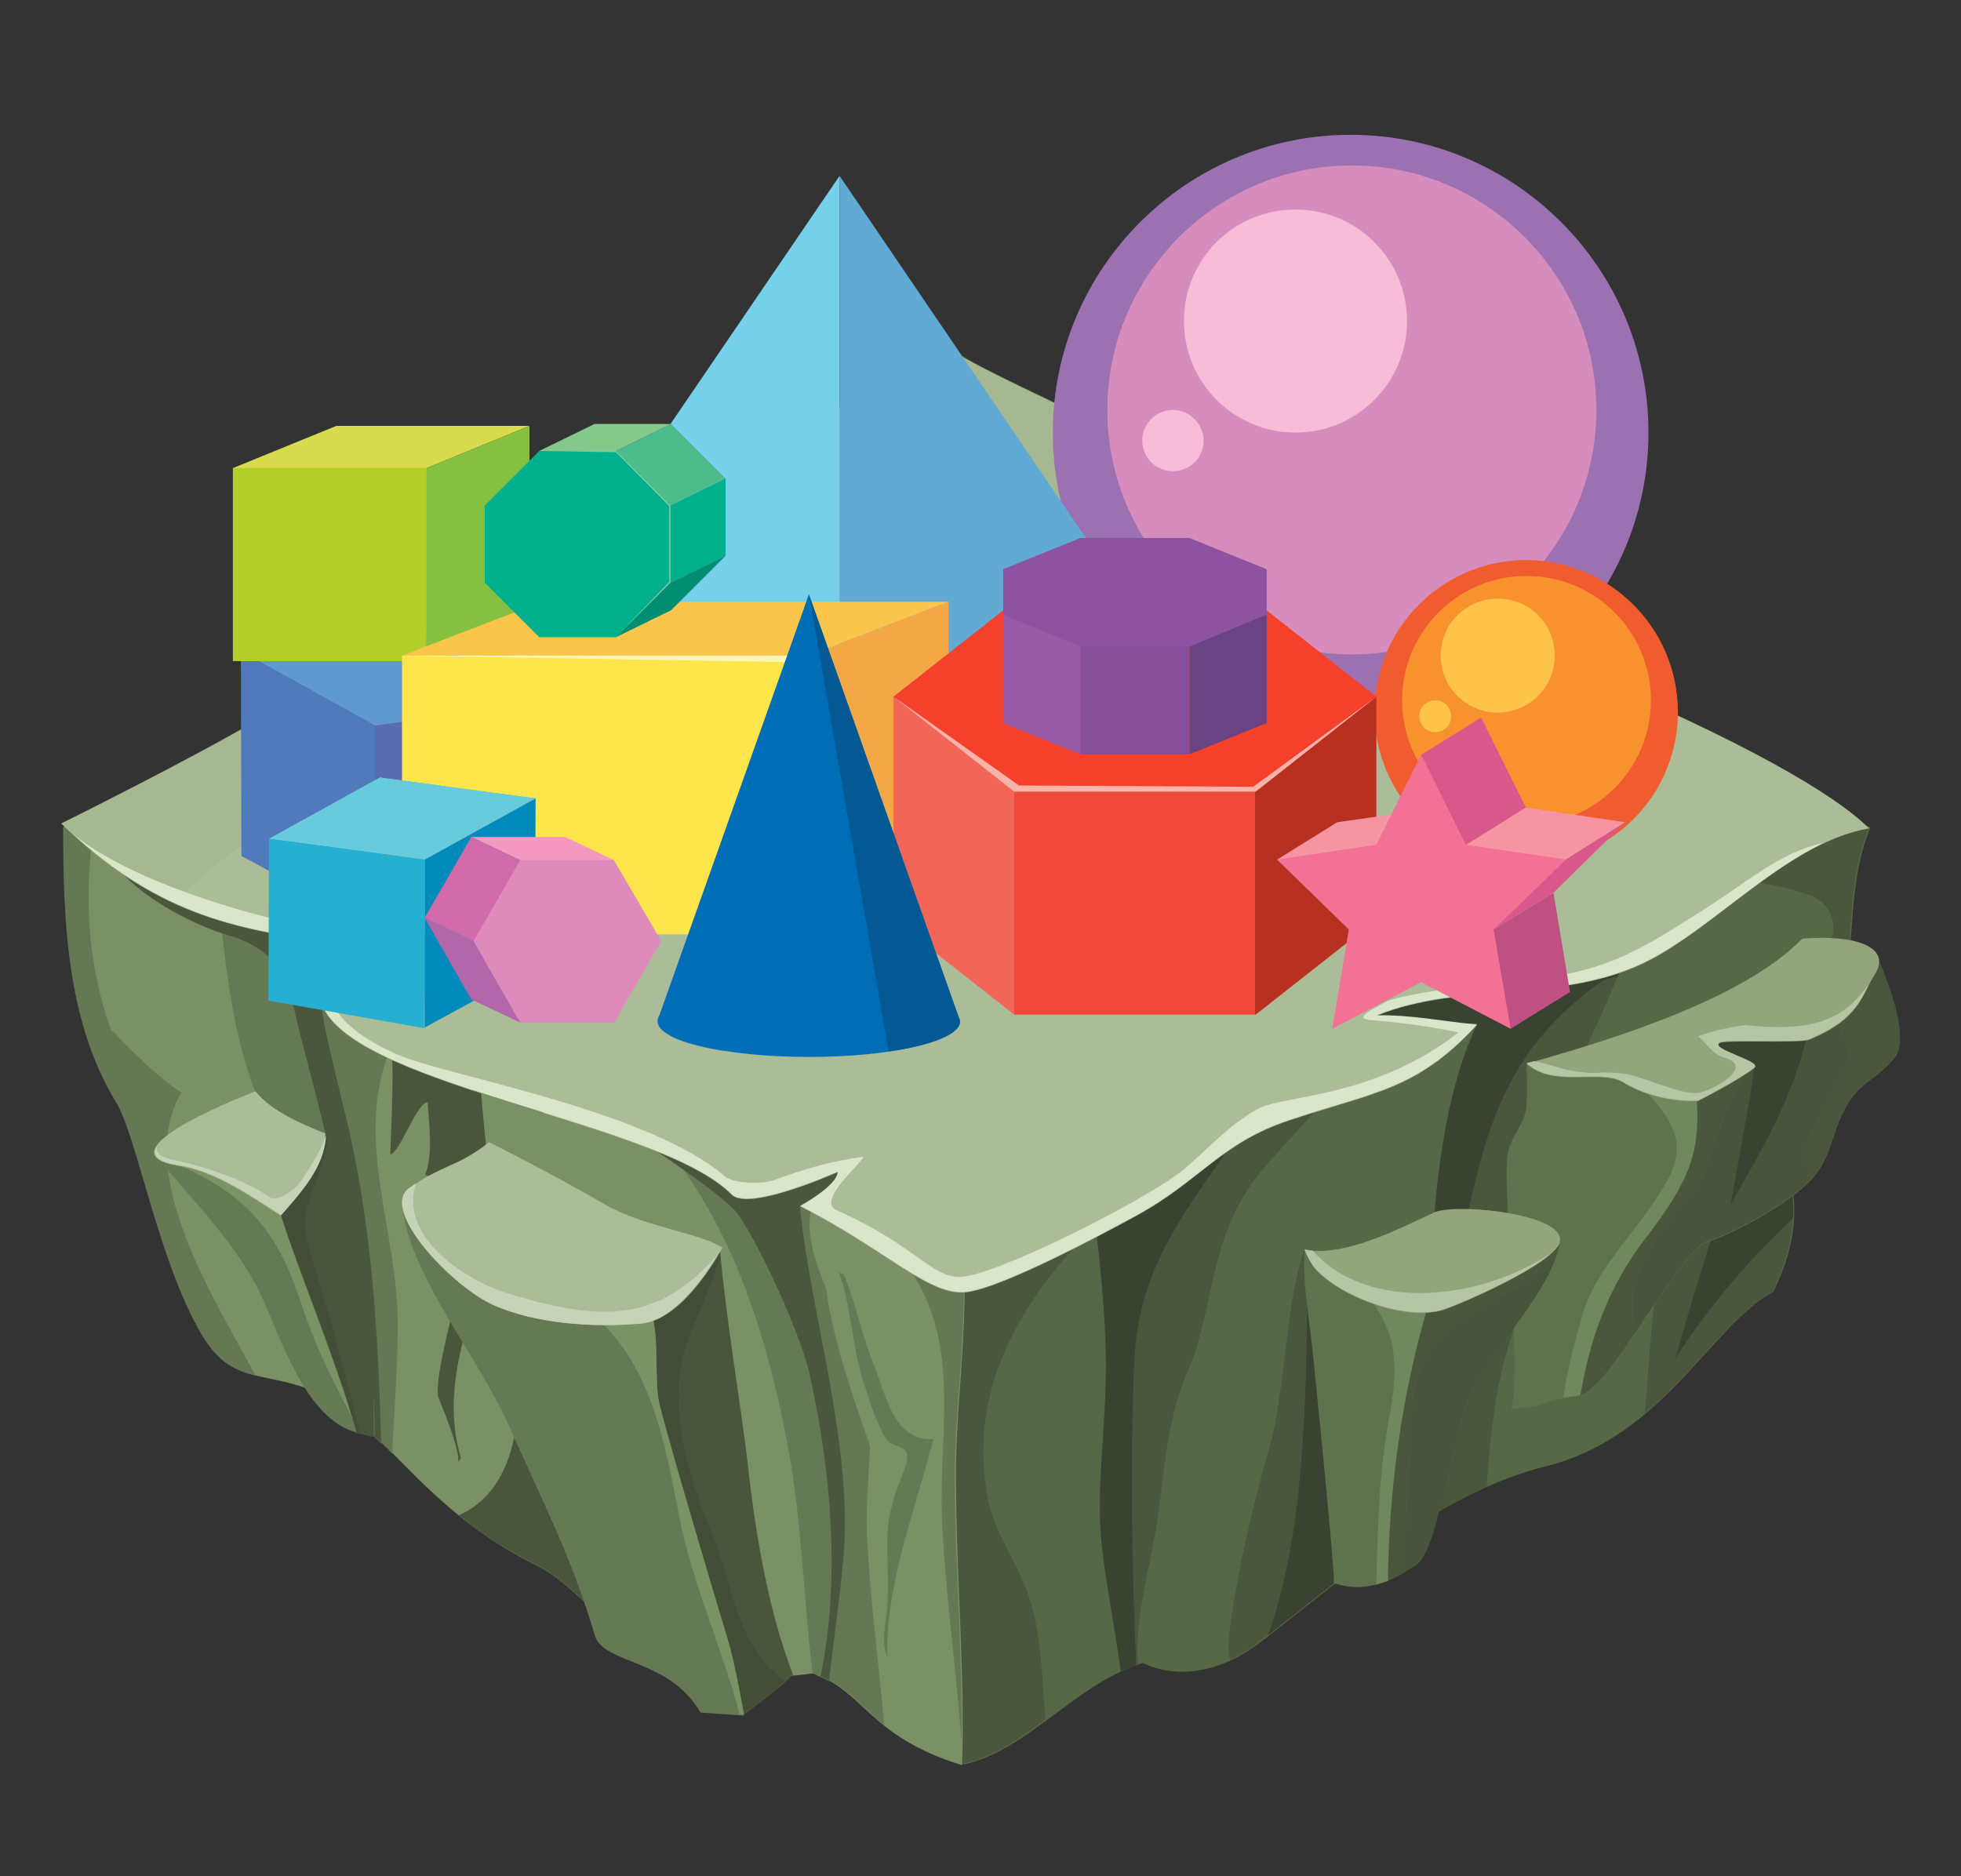 <?xml version="1.0" encoding="utf-8"?>
<!-- Generator: Adobe Illustrator 24.2.0, SVG Export Plug-In . SVG Version: 6.00 Build 0)  -->
<svg version="1.1" id="Layer_1" xmlns="http://www.w3.org/2000/svg" xmlns:xlink="http://www.w3.org/1999/xlink" x="0px" y="0px"
	 viewBox="0 0 320 306.2" style="enable-background:new 0 0 320 306.2;" xml:space="preserve">
<rect x="0" y="0" width="320" height="306.2" fill="#333333" stroke="none"/>
<style type="text/css">
	.st0{fill:#4A573C;}
	.st1{fill:#504C3B;}
	.st2{fill:#566846;}
	.st3{fill:#3A4331;}
	.st4{fill:#7B9065;}
	.st5{fill:#4A563C;}
	.st6{fill:#667754;}
	.st7{fill:#667955;}
	.st8{fill:#5F714D;}
	.st9{fill:#71875D;}
	.st10{fill:#49543C;}
	.st11{fill:#434D38;}
	.st12{fill:#7A9264;}
	.st13{fill:#AABD98;}
	.st14{opacity:0.43;fill:#9FB38B;}
	.st15{fill:#6F8C5D;}
	.st16{fill:#DAE5C9;}
	.st17{fill:#94A57E;}
	.st18{fill:#B6C6A4;}
	.st19{fill:#C7D3B7;}
	.st20{fill:#9C71B1;}
	.st21{fill:#D68DBD;}
	.st22{fill:#F7BDD7;}
	.st23{fill:#76D0EA;}
	.st24{fill:#61AAD3;}
	.st25{enable-background:new    ;}
	.st26{fill:#6098D1;}
	.st27{fill:#586CB1;}
	.st28{fill:#507ABC;}
	.st29{fill:#D7DB4D;}
	.st30{fill:#86C040;}
	.st31{fill:#B3CE29;}
	.st32{fill:#F4A747;}
	.st33{fill:#F9C54A;}
	.st34{fill:#FEE54B;}
	.st35{fill:#FBF6B6;}
	.st36{fill:#F05C2F;}
	.st37{fill:#F7922E;}
	.st38{fill:#FEC349;}
	.st39{fill:#F26657;}
	.st40{fill:#F0493C;}
	.st41{fill:#B83120;}
	.st42{fill:#F5402C;}
	.st43{opacity:0.6;fill:#FFFFFF;}
	.st44{fill:#854F99;}
	.st45{fill:#975BA5;}
	.st46{fill:#6A4383;}
	.st47{fill:#8D53A1;}
	.st48{fill:#BF5182;}
	.st49{fill:#F595A4;}
	.st50{fill:#D9588B;}
	.st51{fill:#F27194;}
	.st52{fill:#4EBB8D;}
	.st53{fill:#85C88C;}
	.st54{fill:#00B08D;}
	.st55{fill:#008E73;}
	.st56{fill:#88CB9E;}
	.st57{fill:#006EB7;}
	.st58{opacity:0.4;fill:#006EB7;}
	.st59{fill:#045894;}
	.st60{fill:#68CBDC;}
	.st61{fill:#25AFD0;}
	.st62{fill:#0089BB;}
	.st63{fill:#F498C0;}
	.st64{fill:#B167AA;}
	.st65{fill:#D26BAA;}
	.st66{fill:#DE8BBB;}
</style>
<g>
	<path class="st0" d="M83.5,92.7c-0.2,1.2-0.7,2.5-0.8,3.8c-0.2,1.5-0.1,3-0.5,4.4L82,101c0.8,0.4,2.9-0.5,3.9-0.5
		c1.4-0.1,3.2,0.6,2.9-1.1C88.2,96.6,85.1,95,83.5,92.7z"/>
	<path class="st1" d="M251.7,118.5h0.5c-0.2-0.1-0.3-0.2-0.5-0.3C251.7,118.2,251.7,118.3,251.7,118.5z"/>
	<path class="st2" d="M270.1,130.9c-22.9-1.1-44.8,2.3-65.2,11.2c-21.4,9.3-45.6,26.4-53.4,47.6c-5.5,14.9-9.6,32.3-6.9,48.1
		c2.8,16.7,12.7,33.3,12.5,50.2c10.4-2.1,18.5-13.3,29.4-16.6c0,0,8.4,4.9,19.2-3.4c14.6-11.3,29.3-24.4,46.6-28.7
		c19.2-4.8,26.9-23,37.1-28.5c8.3-17.3-2.3-20.9,5.7-33.8c10.1-16.2,4.6-28.2,10.1-42l-3.6-1.1C291.6,131.4,280.4,131.4,270.1,130.9
		z"/>
	<path class="st0" d="M212.9,203.9c-3,7.9-3.3,23.7-5.6,31.8c-2.2,7.8-4.2,15.7-5.6,23.6c-0.5,2.9-1,5.7-1.2,8.6
		c-0.1,1.8,0.1,2.4,0.1,2.5c0.1,0.1,0.2,0.3,0.3,0.4c1.5-0.7,3-1.6,4.6-2.9c5.1-3.9,10.2-8.1,15.4-12c0.4-6.4,1.6-12.8,2.7-19.2
		c1.3-7.5,3.1-16.4-0.3-23.7C221.9,210,212.9,203.9,212.9,203.9z"/>
	<path class="st3" d="M206.9,266.9c3.6-2.8,7.2-5.7,10.8-8.5c0.8-5.4,1.8-10.8,2.7-16.2c1.4-8.6-5.1-23.8-7.1-31.2
		C213.2,229.8,212.6,251.4,206.9,266.9z"/>
	<path class="st0" d="M300.5,133.7c-6.1,3.1-11.9,6.4-17.7,10c4.2,0.1,8,1,12,2.2c4.4,1.3,5.4,5.9,3.3,8.7
		c-4.5,17.1-21.8,28.2-26,45.4c-2.5,10.1-2.8,20.4-3.7,30.7c8.5-7.2,14.1-16.2,20.8-19.8c8.3-17.3-2.3-20.9,5.7-33.8
		c10.1-16.2,4.6-28.2,10.1-42l-3.6-1.1C301.1,133.8,300.8,133.8,300.5,133.7z"/>
	<path class="st3" d="M273.4,221.7c5.4-8.4,11.8-15.9,19.2-22.9c0.4-8.1-3.3-12.6,2.4-21.8c2.4-3.8,3.9-7.4,5-10.8
		c-5.1,8-10.9,15.6-16.8,23.1C279.9,200.2,276.4,210.9,273.4,221.7z"/>
	<path class="st0" d="M155.6,205.4c-0.4,0-0.8,0.1-1.2,0c-0.9,19.8-1.2,39.7-1.9,59.5c2.5,7.6,4.5,15.3,4.4,23c4.9-1,9.3-4,13.7-7.3
		c-0.1-1.3-0.2-2.5-0.3-3.8c-0.4-5.9-0.7-12-2.9-17.6c-1.8-4.7-5.1-9.3-6.1-14.2c-3.3-16.5,3.6-30,14.6-42.1
		C169.4,204.2,162.6,204.6,155.6,205.4z"/>
	<path class="st0" d="M233.6,160.8c0.3-0.1-15.9,3.4-11.8,5c1.1,0.1,5.4,1.2,6.3,1.5c0.5,0.2,13-0.3,13-0.3
		c-9.1,19.3-7.2,47.8-8.9,68.3c-0.4,4.7-0.9,9.3-1.6,13.9c3.9-2.5,7.9-4.7,12-6.6c0.3-4.2,0.7-8.5,1.3-12.7
		c1.5-10.2,5-18.6,8.8-28.2c3.4-8.6,1-17.8,4.3-26.3c2.6-6.7,6.1-12.7,8-19.3c-4.4,2.3-10,3.7-14.6,3.7
		C244.7,159.9,239,159.2,233.6,160.8z"/>
	<path class="st3" d="M233.6,160.8c0.3-0.1-15.9,3.4-11.8,5c1.1,0.1,5.4,1.2,6.3,1.5c0.5,0.2,13-0.3,13-0.3
		c-9.1,19.3-7.2,47.8-8.9,68.3c-0.4,4.7-0.9,9.3-1.6,13.9c1-0.6,2-1.2,3-1.8c0.5-8.2,1.7-16.4,2.8-24.6c1.1-8.8,1.5-17.7,3.5-26.5
		c3.4-15,7.3-25.6,20.7-35.6c1.1-0.8,2.3-1.2,3.4-1.3c0.4-1,0.7-2.1,1-3.1c-4.4,2.3-10,3.7-14.6,3.7
		C244.7,159.9,239,159.2,233.6,160.8z"/>
	<path class="st0" d="M178.8,200c1,8.8,1.9,17.7,1.6,26.5c-0.2,8.9-1.6,17.7-0.5,26.6c0.8,6.6,2.1,13.1,3,19.7
		c0.9-0.4,1.8-0.8,2.8-1.1c-0.5-7,1.4-13.8,2.7-20.8c1.7-9.2,1.5-17.8,5.3-26.8c4.7-10.9,3.3-21.8,11.8-32.6
		c1.9-2.5,15.1-16,15.6-18.9C211.6,175.7,184.1,192.1,178.8,200z"/>
	<path class="st3" d="M178.8,200c1,8.8,1.9,17.7,1.6,26.5c-0.2,8.9-1.6,17.7-0.5,26.6c0.8,6.6,2.1,13.1,3,19.7
		c0.8-0.4,1.6-0.7,2.5-1c-0.7-16.5-1-33-0.3-49.5c0.6-15.8,8.9-25.4,17.8-38.2c0.1-0.4,0.1-0.9,0.2-1.3
		C193.6,185.9,184.1,192.1,178.8,200z"/>
	<path class="st4" d="M154.5,190.9c-7.9-19.3-40.3-36.5-60.1-44.8c-19.9-8.3-46.8-8.3-68.3-9.2c-5.8-0.3-10.5-0.5-15.6-2
		c0,15.4,0.6,31.9,8.7,45.1c3.3,5.4,6.9,26,13.9,37.8c4.7,7.9,9.5,6.1,17,8.8c11.8,4.2,17.6,19.1,37.5,28.9
		c7.1,3.5,11.5,12.4,26.3,16.8c8.5,2.5,18.8,0.8,18.8,0.8c8.6,3.1,8.9,10.2,24.3,15c0.5-15.3-1-31.1-1-47.5
		C155.9,225.8,160.1,204.6,154.5,190.9z"/>
	<path class="st5" d="M83,205.7c0,0.1,0,0.2-0.1,0.3c1.8,5.7,2.6,12.7,1.8,19.6c0.1,9.5-2.2,18.3-9.8,21.7c3.5,2.9,7.6,5.6,12.6,8.1
		c4.3,2.1,7.6,6.2,12.8,10c-3.8-8.3-7.3-16.6-9.7-25.3C87.6,228.9,86.4,217,83,205.7z"/>
	<path class="st6" d="M155.5,207.6c-2.6-1.8-6.7-4.6-10.1-5.4c0,0.2,0.1,0.5,0.1,0.9c0.1,0.4,0.3,0.8,0.4,1.2
		c0.5,0.3,0.9,0.7,1.3,1.2c10,12.5,6,27.6,6.5,41.9c0.5,12.3,2.3,24.5,3.2,36.8c0.2-14.2-1.1-28.7-1.1-43.6c0-9.3,1.6-21.1,1.5-32
		C156.8,208.3,156.1,208.1,155.5,207.6z"/>
	<path class="st6" d="M142,236.1c-2.9-8.5-6-17-7.2-25.8c-2.5-6.2-4.7-13.2,0.3-16.7c1.3-0.9,2.7-1.6,4.1-2
		c-0.9-0.5-1.8-0.9-2.9-1.2c-3.7,1.9-7.7,3.1-11.9,3.8c7.2,17.8,10.4,36.5,10,55.3c0.1,0.2,0.2,0.4,0.2,0.5c1.1,3.2,0.3,7-0.5,10.3
		c0.1,0.3,0.1,0.6,0.1,0.9c0,4.2-0.2,8.2-0.8,12.1c4.7,1.9,6.9,5,10.9,8.3c-0.9-10.2-2.3-20.4-2.8-30.6
		C141.3,246.3,141.7,241.2,142,236.1z"/>
	<path class="st6" d="M29.6,178.3c-4.5-2.8-11.2-10-11.2-10c0,1.2-3.2-7.7-3.8-17.3c-0.2-4.4-0.2-8.8,0.4-13.2
		c-1-0.7-1.9-1.5-2.7-2.4c-0.7-0.2-1.3-0.3-2-0.5c0,15.4,0.6,31.9,8.7,45.1c3.3,5.4,6.9,26,13.9,37.8c2.7,4.6,5.5,5.9,8.8,6.7
		C34.7,211.5,21.9,191.5,29.6,178.3z"/>
	<path class="st6" d="M63.9,170.6c-1.5-1.2-2.7-2.5-3.7-3.9c-3.8-2-7.2-4.6-11.1-6.1c-0.1,2.2-0.3,4.4-0.6,6.5
		c0,0.2,0.1,0.5,0.1,0.7c3.5,8.7,5.2,17.7,6.9,27c0.2,0.4,0.4,0.9,0.5,1.4c0.5,2.2,0.9,4.4,1.3,6.6c0.5,0.8,0.9,1.7,0.9,2.7
		c0.6,9.1,1.7,18.1,1,27.1c1.6,1.4,3.2,3,4.8,4.6c0.3-6.9,0.9-13.7,0.9-20.6C65.1,201,57.4,185.8,63.9,170.6z"/>
	<path class="st7" d="M51.9,162.4c1-1.2,5.1-12.3,4.2-12.5c-5.5-0.8-19.1-2.4-20.4-2.3c1,8.8,1.9,17.8,4.5,26.4
		c2.8,9.1,8,17.1,11.4,26c4,10.7,6.1,21.7,7.7,32.8c1,0.9,1.9,1.8,2.9,2.8c-0.5-17.9-1.5-35.9-5.8-53.4
		C54,172.1,52.8,168.8,51.9,162.4z"/>
	<path class="st0" d="M52.1,162.1c0.9-1.2,4.9-12,4-12.2c-5.5-0.8-36.4-9.5-37.7-9.4c4.1,6.3,14.9,11.1,18.8,12.1
		c10,3.1,9.9,9,11.7,15.9c2.4,9.1,4.7,18.3,6.8,27.5c2.7,12,5.6,25.5,5.4,38.5c0.3,0.3,0.7,0.7,1.1,1c-0.5-17.9-1.5-35.9-5.8-53.4
		C54,172.1,53,168.5,52.1,162.1z"/>
	<path class="st7" d="M109.4,188c7.1,9.2,14.6,22.9,19.3,48.8c2.2,12.2,2.4,24,3.9,36.3c0.6,0.3,2.2,1,2.7,1.3
		c0.7-6.5,1.7-13,2.3-19.7c1.7-18.6-5.2-39.4-7.1-57.8c0,0,14.8-6.8,18.1-10.6C138.6,186.5,107,182.2,109.4,188z"/>
	<path class="st0" d="M80.6,172.6l11.7,7.4c10.4,3.5,27,16.5,26.9,16.9c2.4,1.3,11.2,19.7,12.9,27.3c3.5,15.7,5.1,33.5,1.8,49.4
		c0.5,0.2,0.9,0.5,1.4,0.7c0.7-6.5,1.7-13,2.3-19.7c1.7-18.6-5.2-39.4-7.1-57.8c0,0,14.8-6.8,18.1-10.6
		C138.6,186.5,90.2,169.6,80.6,172.6z"/>
	<path class="st8" d="M281.3,163.2c-2.6,1-5.3,1.8-8,2.8c-1.4,0.5-2.9,1-4.3,1.5c-5.7,2.1-11.5,4.2-17.5,5.8c-0.2,0-0.4,0.1-0.6,0.1
		c-0.5,0.2-0.9,0.2-1.3,0.1l-0.5,0.2c0,0,0.2,5.9-0.1,7.5c-0.5,2.7-2.7,4.6-3,7.4c-0.8,5.9,2.4,35.8,0.6,41.3
		c6.2-0.2,4.7-1.5,10.9-2c5-0.4,16.2-23.6,21.1-25.2c4.9-1.6,14.6-7,17.6-10.9c2.9-3.8,2.7-7,5-11.1c2.3-4.2,4.7-4.2,7.9-8
		c3.3-3.9-3.2-17.4-3.2-17.4L281.3,163.2z"/>
	<path class="st9" d="M277.2,178.1c-3-0.2-6-0.4-9-0.5c4,4.7,7.5,8.3,3.9,15c-3.9,7.3-11.2,13.6-13.7,21.4
		c-1.4,4.7-2.6,9.3-3.3,14.1c0.6-0.1,1.3-0.2,2.2-0.3c0.6-0.1,1.2-0.4,1.9-0.9c2.3-8.8,7-16.7,11.8-25c3.5-6.1,6.3-12.3,8.8-18.8
		C281,180.1,283,178.5,277.2,178.1z"/>
	<path class="st10" d="M277.3,169.4c-2.6,2.6-0.3,9.5-0.3,10.3c0.5,8.7-1.3,13.2-8.6,22.7c-5.9,7.7-8.9,16.3-10.4,25.3
		c5.2-1.8,15.9-23.5,20.6-25.1c4.9-1.6,14.6-7,17.6-10.9c2.9-3.8,2.7-7,5-11.1c2.3-4.2,4.7-4.2,7.9-8c3.3-3.9-3.2-17.4-3.2-17.4
		C305.9,154.6,289.8,160.3,277.3,169.4z"/>
	<path class="st0" d="M282.4,174.8c-1.9-0.5-4.2,0.3-6.3,0.7c0.3,2.1,0.8,3.8,0.8,4.2c0.5,8.7-1.3,13.2-8.6,22.7
		c-5.9,7.7-8.9,16.3-10.4,25.3c2.3-0.8,5.7-5.5,9.2-10.7c-2.6-8.9,4.7-17.2,10.9-24.5c1.9-5.6,3.5-11.3,6.5-16.4
		c-0.1-0.1-0.2-0.1-0.3-0.1C283.7,175.6,283.1,175.2,282.4,174.8z"/>
	<path class="st10" d="M235.3,204.8c-7.4,2.5-15.4,0.3-22.4-0.9c-0.5,5,0.9,12.1,1.4,17.6c0.6,6,3.2,31.2,3.4,36.9
		c4.9,1.5,8.6,0.1,13.3-2.9c3.3-2.1,5-15.4,7.6-24.9c2.2-8.3,15.6-20,15.9-28.6l-0.4,0.4C247.8,197.8,240.8,202.9,235.3,204.8z"/>
	<path class="st0" d="M231.3,212.3c-5,15.1-6.2,30.6-6.6,46.3c1.5-0.4,3.1-1.1,4.7-2.1c0-6.9,0.5-13.7,0.9-20.6
		c0.3-3.9,0-8.9,1.7-12.6c3.8-8.6,14.5-11.2,21.6-17.3c0.5-1.2,0.8-2.4,0.9-3.5c-6.3,4.9-14.8,8.4-23,9.2
		C231.4,211.9,231.4,212.1,231.3,212.3z"/>
	<path class="st8" d="M212.9,203.9c-0.5,5,0.9,12.1,1.4,17.6c0.6,6,3.2,31.2,3.4,36.9c3.2,1,5.9,0.7,8.7-0.4c0.1-17.9,3.2-38,9.8-55
		C229.2,204.9,219.4,205,212.9,203.9z"/>
	<path class="st9" d="M223.7,212.2c4.7,6.1,4.3,12.1,3,19.1c-1.7,9.1-1.9,18.2-2.1,27.3c0.6-0.2,1.2-0.4,1.9-0.6
		c0.1-14.5,2.2-30.3,6.5-44.8C229.7,213.5,226.4,213.2,223.7,212.2z"/>
	<path class="st5" d="M53.1,185c-3.7,2.1-7.6,7.2-11.7,8.7c0.7,6.2,5,14.6,7.9,20.5c2.8,5.6,5.6,11.3,8.8,19.7
		c0.7,0,2.2,0.6,2.9,0.6c-0.1-7.3,0.2-13.3-1.2-20.5C56.9,198.4,55.2,192.7,53.1,185z"/>
	<path class="st11" d="M50,197.5c1-3.9,3.1-7.4,3.4-11.5c-0.1-0.4-0.2-0.7-0.3-1.1c-3.7,2.1-7.6,7.2-11.7,8.7
		c0.7,6.2,5,14.6,7.9,20.5c2.8,5.6,5.6,11.3,8.8,19.7c0.2,0,0.4,0,0.7,0.1c-2.3-8.5-4.3-17-7-25.5C50.9,205.2,49.1,201,50,197.5z"/>
	<path class="st7" d="M25.4,188.6c6.1,7.4,13.3,14.5,17.2,22.8c3.2,6.8,7.2,20.2,15.6,22.4c-3.2-11.6-9.7-26.9-12.3-35.4
		C44.4,193.8,35.1,179.9,25.4,188.6z"/>
	<path class="st7" d="M25.2,188.8c0.1-0.1,0.1-0.1,0.2-0.1c0,0,0,0,0,0L25.2,188.8z"/>
	<path class="st12" d="M25.4,188.6c0.1,0.2,0.3,0.3,0.4,0.5c0.4,0,0.8,0,1.2,0.2c13.2,5.1,18.3,11.6,22.2,23.6
		c2,6.1,4.7,11.7,7.7,17.4c0.2,0.4,0.4,0.8,0.6,1.3c-3.4-11.3-9.2-25.2-11.7-33.3C44.4,193.8,35.1,179.9,25.4,188.6z"/>
	<path class="st7" d="M142.6,222.8c-1.9-4.7-3.2-10.8-4.9-14.8l-0.8-0.3c2,5.3,2.1,11.8,3.9,17.5c0.8,2.4,1.5,5,2.6,7.3
		c0.4,0.9,0.8,1.9,1.5,2.7c0.8,0.8,2.6,0.9,3,1.7c0.7,1.3-1.2,4.9-1.7,6.5c-0.9,3-1.4,5-1.4,8.1c0,3.5,0.2,7,0,10.4
		c-0.1,2.6-1.2,6.1,0,8.5c-0.4-11.5,4.8-24.8,7.5-35.5C145.7,235.1,144.6,227.6,142.6,222.8z"/>
	<path class="st5" d="M79.5,188c-0.5-2.2-1.1-13.2-1.8-15.3c-2-1.2-5.7-0.9-7.9-1.6c-1.4-0.4-6.4-1-5.7-0.3l-0.4-0.3
		c0.8,2.1,0,15.7,0,17.9c1.6-0.3,4.4-8.7,6.1-8.5c0.2,4.1,0.9,8.2-0.4,11.8c4.8,2.5,3,6.2,2.6,10.4c-0.5,4.8,3.2,2,2.8,6.8
		c-0.3,4-3.9,15.1-3.3,19.1c0,0,3.4,8,3.3,10.4c0,0.3,0.1,0.1,0.4-0.5c-3.1-10.4,0.6-20.8,4.1-30.9c-0.1-2.1-0.1-4.1,0-6.2
		c0.1-1.5,0.1-2.9,0.2-4.4C78.5,191.1,79.7,193.2,79.5,188z"/>
	<path class="st13" d="M261.3,111.2l-17.6,2.8c2.1-1.4,6.9-5.1,8.6-6.9c-16.2-15.5-37.7-15.8-51-26.2c-6.6-5.1-36.4-18-44.3-22.7
		c-18.1,9.7-31.4,9.5-39.2,18.9c-7.8,9.2-23.4,10.3-34.3,15.9c0.6,1.3,2,4.5,2.7,5.9c-13.8-2.1-31,10.9-44.3,18.7
		C30.2,124.4,10,134.4,10,134.4c15.2,14.8,28.3,17.3,43.7,19.4c1.1,2.6-3,6.6-0.9,10.8c6.5,13,55,18.6,66.6,30.4
		c2.8,2.8,17.3-3.7,17.3-3.7c0,2.3-6.1,5.6-6.1,5.6c14.3,7.3,21.1,14.8,27.2,14c6-0.8,22.4-9.6,27.7-12.5
		c10.4-5.7,13.7-11.8,24.8-15.5c13.6-4.6,20.8-4.8,30.7-15.6c-5.6-0.5-10.6-1.6-16.4-1.5c14.1-5.8,30.8-1.7,45-9.3
		c11.2-6,22.6-19.1,35.4-21.3C300.7,130.9,289.4,123.3,261.3,111.2z"/>
	<path class="st14" d="M157,58.1c-18.1,9.7-31.4,9.5-39.2,18.9c-7.8,9.2-23.4,10.3-34.3,15.9c0.6,1.3,2,4.5,2.7,5.9
		c-13.8-2.1-31,10.9-44.3,18.7C30.2,124.4,10,134.4,10,134.4c6.1,6,11.9,9.9,17.7,12.7c0.8-0.5,1.7-1,2.5-1.5
		c15.3-15.1,39-22,60.7-26.2c24.2-4.7,48.9-6.8,73.5-8.2c28-1.6,56.1-2.3,84-0.8c1.5-1.2,3-2.4,3.8-3.3
		c-16.2-15.5-37.7-15.8-51-26.2C194.7,75.7,164.9,62.8,157,58.1z"/>
	<path class="st15" d="M87,179.3c-3.1-0.4-6.1-0.8-9.2-1.4c-0.3,0-0.7,0-1,0c3.9,1.3,8.1,2.6,12.2,3.9c-0.2-0.1-0.4-0.2-0.7-0.4
		C87.4,180.8,87,180.1,87,179.3z"/>
	<path class="st16" d="M253.3,159.3c-6.5,0.8-24.3,2.6-27.3,4.3c-2.7,1.5-5.2,2.7-2.1,2.9c7.9,0.6,14.1,2,14.1,2
		c-13.8,10.8-28.7,10.2-32.8,12.5c-4.6,2.6-7.8,6.2-11.6,9.5c-5.2,4.6-28.8,16.6-36,17.8c-5.3,0.9-7.2-4.6-21.1-10.8
		c-3.3-1.5,3.9-7.4,4.4-8.7c-5,0.6-9.7,2-14.6,3.8c-2,0.7-6.5,0.6-8-0.6c-11.9-10.4-43.7-16.2-52.2-19.4
		c-4.7-1.8-11.6-5.6-12.2-10.4c-0.4-2.9,1.4-5.2,2.3-7.9c1.4-4-6-3.1-8.2-3.6c-8.2-1.6-29.9-7.8-38-16.4c0,0,0,0,0,0
		c15.2,14.8,28.3,17.3,43.7,19.4c1.1,2.6-3,6.6-0.9,10.8c6.5,13,55,18.6,66.6,30.4c2.8,2.8,17.3-3.7,17.3-3.7c0,2.3-6.1,5.6-6.1,5.6
		c14.3,7.3,21.1,14.8,27.2,14c6-0.8,22.4-9.6,27.7-12.5c10.4-5.7,13.7-11.8,24.8-15.5c13.6-4.6,20.8-4.8,30.7-15.6
		c-5.6-0.5-10.6-1.6-16.4-1.5c14.1-5.8,30.8-1.7,45-9.3c9-4.8,18.1-14.1,27.9-18.8c-7,1.4-13.3,7-19.1,10.6
		C270.2,153.4,263.6,158,253.3,159.3z"/>
	<path class="st0" d="M304.5,155.5c-1.6,3.2-3.6,6.2-6.4,8.4c1.9,3.5,3.9,8,3.5,8.8c-2.6,6.1-5.1,9.5-6.8,13.8
		c-0.5,1.7,0.4,5.2-0.2,6.9c0.6-0.5,1.1-1.1,1.4-1.5c2.9-3.8,2.7-7,5-11.1c2.3-4.2,4.7-4.2,7.9-8c3.3-3.9-3.2-17.4-3.2-17.4
		C305.9,155.1,305.3,155.2,304.5,155.5z"/>
	<path class="st3" d="M277.2,168.9c-1.7,1.8,8.2,3.5,9,5.4c0,0-0.5,4.3-0.8,5.7c-1,5.5-2,11.1-3,16.6c5.1-8.9,10.3-17.8,12.5-27.7
		C289.8,170,282.4,168.1,277.2,168.9z"/>
	<path class="st17" d="M294.1,153.2c-9.5,9.7-30,16.2-45,20.4c4.5,4.1,12,0.8,15.8,3.1c5.7,3.5,12.2,3,12.2,3s6.7-3.4,9.2-5.4
		c1.3-1-7.7-3.1-5.6-4.1c1.1-0.5,13.3,0.1,14.5-0.5c8.4-3.4,8.6-7.4,10.7-10.6C308.9,154.4,302.4,152.5,294.1,153.2z"/>
	<path class="st18" d="M284.8,167.3C284.7,167.3,284.7,167.2,284.8,167.3c-2.6,0.3-4.9,0.9-7.4,1.7c-0.1,0-0.2,0.1-0.3,0.1
		c1.4,1.2,2.4,3,4.3,3.5c5.3,1.6-2.4,5.6-4.4,5.8c-2.7,0.3-9.4-2.9-12.2-3.2c-5.2-0.5-3.4,0.4-8.6-0.5c-1.7-0.3-4.2-1.3-5.9-1.5
		c-0.4,0.1-0.8,0.2-1.2,0.3c4.5,4.1,12,0.8,15.8,3.1c5.7,3.5,12.2,3,12.2,3s6.7-3.4,9.2-5.4c1.3-1-7.7-3.1-5.6-4.1
		c1.1-0.5,13.3,0.1,14.5-0.5c7-2.9,8.3-6.1,9.8-9C301.4,165.5,297.3,168.7,284.8,167.3z"/>
	<path class="st17" d="M234.2,197.8c0,0-6,2.9-8.9,4c-3.5,1.4-8.5,2.9-12.4,2.2c0.3,0.9,1.1,2.5,2,3.4c4.3,4.5,14.9,8.4,20.9,6.3
		c3.9-1.4,16.9-7.2,18.6-10.6C256.6,198.3,238.4,196.3,234.2,197.8z"/>
	<path class="st18" d="M214.2,204.1c-0.4,0-0.9-0.1-1.3-0.2c0.3,0.9,1.1,2.5,2,3.4c4.3,4.5,14.9,8.4,20.9,6.3
		c3.4-1.2,13.6-5.7,17.3-9.1C241.9,212.1,223.3,214.4,214.2,204.1z"/>
	<path class="st13" d="M41.7,178.1c-8.9,3.5-24.5,10.7-11.7,12.3c5.7,1.2,11.1,5,15.8,8c3.2-3.7,7.3-8,7.3-13.4
		C49.1,183.4,44.2,181.3,41.7,178.1z"/>
	<path class="st19" d="M43.8,195.3c-2.7-2.1-9.6-4.8-15.5-6c-3-0.6-2.6-1.6-2.8-2.1c-0.7,1.4,0.4,2.6,4.6,3.1c5.7,1.2,11.1,5,15.8,8
		c3.1-3.6,7.1-7.8,7.3-13c-1.3,3.4-2.2,4.5-4.1,7.5C48.1,194.2,45.1,196.4,43.8,195.3z"/>
	<path class="st5" d="M117.5,204.1c-2.8-1-7.4,0-9.1,1.6c-2.3,2.2-3.6,4-5,6.7c-3.4,6.7-5.1,11.5-3.2,19.2
		c2.3,9.2,5.9,17.9,9.3,26.8c2.3,6.1,5.8,17.5,12,21.4c2.5-2,5.7-4.2,7.9-6.5c-4-10.3-6.2-23.3-7.4-34.6
		C120.6,227.3,118.5,215.4,117.5,204.1z"/>
	<path class="st11" d="M116,249.8c-3-7.4-5.4-14.7-5.3-22.7c0.1-7.6,4-13.3,6.3-20.4c0.1-0.4,0.3-0.8,0.5-1.2c0-0.5-0.1-0.9-0.2-1.4
		c-2.8-1-7.4,0-9.1,1.6c-2.3,2.2-3.6,4-5,6.7c-3.4,6.7-5.1,11.5-3.2,19.2c2.3,9.2,5.9,17.9,9.3,26.8c2.3,6.1,5.8,17.5,12,21.4
		c2.1-1.7,4.7-3.5,6.8-5.5C120.2,268.9,119.7,258.8,116,249.8z"/>
	<path class="st7" d="M107.6,229.1c-1.3-5.5,1.2-16.2-4.4-19.3c-3.6-2-9.3-2.8-13.3-5.1c-3.5-2-20-8.5-24.2-8.1
		c0.7,11,12.3,24.6,17.5,36.4c5.6,12.7,10,20.9,13.9,34c1.4,4.6,12.2,3.7,17.2,12.5l7.1,0.5c0,0-1.5-8.7-2.6-12.1
		C117.5,263.4,109.7,237.5,107.6,229.1z"/>
	<path class="st12" d="M107.6,229.1c-0.9-3.9,0.1-10.6-1.4-15.2c-3,0.8-6.2,0.9-9.4,0.8c9.7,7.9,11.9,22,14.1,33.1
		c2.2,11,7,21.3,9.8,32l0.7,0c0,0-1.5-8.7-2.6-12.1C117.5,263.4,109.7,237.5,107.6,229.1z"/>
	<path class="st13" d="M79.8,186.4c-4.7,3.9-8.7,4.1-13,7.6c-4.5,3.7,7.2,16,13.9,19c7,3.1,16.4,3.7,24.1,3
		c7-0.7,13.1-12.4,13.1-12.4c-4.1-2.5-13.1-3.4-19.5-7.2C90,191.5,79.8,186.4,79.8,186.4z"/>
	<path class="st19" d="M82,210.8c-5.2-1.7-17.1-8.5-14.1-17.7c-0.4,0.3-0.8,0.6-1.3,0.9c-4.5,3.7,7.2,16,13.9,19
		c7,3.1,16.4,3.7,24.1,3c5.5-0.5,10.5-8,12.4-11.1C107.8,215.1,99.4,216.4,82,210.8z"/>
</g>
<g>
	<g>
		<path class="st20" d="M269,70.6c0,26.8-21.8,48.6-48.6,48.6c-26.8,0-48.6-21.8-48.6-48.6c0-26.8,21.8-48.6,48.6-48.6
			C247.2,22,269,43.8,269,70.6z"/>
		<path class="st21" d="M260.5,66.9c0,22-17.9,39.9-39.9,39.9c-22,0-39.9-17.9-39.9-39.9c0-22,17.9-39.9,39.9-39.9
			C242.6,27,260.5,44.9,260.5,66.9z"/>
		<path class="st22" d="M229.6,52.4c0,10-8.1,18.2-18.2,18.2c-10,0-18.2-8.1-18.2-18.2s8.1-18.2,18.2-18.2
			C221.5,34.2,229.6,42.4,229.6,52.4z"/>
		<path class="st22" d="M196.4,71.9c0,2.8-2.2,5-5,5c-2.8,0-5-2.2-5-5c0-2.8,2.3-5,5-5C194.1,66.9,196.4,69.2,196.4,71.9z"/>
	</g>
	<g>
		<g>
			<polygon class="st23" points="82.3,109 137,28.7 137,135.5 			"/>
			<polygon class="st24" points="191.6,109 137,28.7 137,135.5 			"/>
		</g>
		<polygon class="st23" points="136.1,32.1 84.3,108.1 86.6,109.1 		"/>
	</g>
	<g>
		<g>
			<g>
				<g class="st25">
					<g>
						<polygon class="st26" points="61.1,118.4 39.3,106.3 70,102.2 91.8,114.3 						"/>
					</g>
				</g>
			</g>
			<g>
				<g class="st25">
					<g>
						<path class="st26" d="M70,102.2l-30.7,4.1l21.9,12l30.7-4.1L70,102.2L70,102.2z"/>
					</g>
					<g>
						<path class="st27" d="M91.8,114.3l-30.7,4.1l0,33.2l30.8-5.4L91.8,114.3L91.8,114.3z"/>
					</g>
					<g>
						<path class="st28" d="M39.3,106.3l0.1,33.4l21.8,11.8l0-33.1L39.3,106.3L39.3,106.3z"/>
					</g>
					<g>
						<path class="st28" d="M39.3,106.3l21.1,12.4l0.8,32.8l0-33.1L39.3,106.3L39.3,106.3z"/>
					</g>
				</g>
			</g>
		</g>
		<g>
			<g>
				<polygon class="st29" points="86.4,69.5 54.9,69.5 38,76.4 48.2,86.6 69.6,76.4 				"/>
				<polygon class="st30" points="69.6,76.4 48.2,86.6 54.9,93.3 62.7,101.1 69.6,107.9 86.4,101.1 86.4,69.5 				"/>
			</g>
			<rect x="38" y="76.4" class="st31" width="31.5" height="31.5"/>
			<polygon class="st31" points="69.6,107.9 69.1,76.9 38,76.4 69.6,76.4 			"/>
		</g>
	</g>
	<g>
		<g>
			<polygon class="st32" points="93.7,126.3 131.9,152.6 154.8,143.7 154.8,98.2 131.9,107 			"/>
			<polygon class="st33" points="65.6,107 93.7,126.3 131.9,107 154.8,98.2 88.5,98.2 			"/>
		</g>
		<rect x="65.6" y="107" class="st34" width="66.3" height="45.5"/>
		<polygon class="st35" points="131.9,152.6 130.8,108.1 65.6,107 131.9,107 		"/>
	</g>
	<g>
		<path class="st36" d="M273.8,116.2c0,13.7-11.1,24.7-24.7,24.7c-13.7,0-24.8-11.1-24.8-24.7c0-13.7,11.1-24.8,24.8-24.8
			C262.7,91.5,273.8,102.5,273.8,116.2z"/>
		<path class="st37" d="M269.4,114.3c0,11.2-9.1,20.3-20.3,20.3c-11.2,0-20.3-9.1-20.3-20.3c0-11.2,9.1-20.3,20.3-20.3
			C260.4,94,269.4,103.1,269.4,114.3z"/>
		<path class="st38" d="M253.7,107c0,5.1-4.1,9.3-9.3,9.3c-5.1,0-9.3-4.1-9.3-9.3c0-5.1,4.1-9.3,9.3-9.3
			C249.6,97.7,253.7,101.8,253.7,107z"/>
		<path class="st38" d="M236.8,116.9c0,1.4-1.1,2.6-2.6,2.6c-1.4,0-2.6-1.1-2.6-2.6c0-1.4,1.1-2.6,2.6-2.6
			C235.7,114.3,236.8,115.5,236.8,116.9z"/>
	</g>
	<g>
		<g>
			<g>
				<polygon class="st39" points="145.8,113.7 145.8,150.1 165.5,165.6 165.5,113.7 				"/>
				<polygon class="st40" points="165.5,113.7 165.5,165.6 165.5,165.6 204.8,165.6 204.8,113.7 				"/>
				<polygon class="st41" points="204.8,113.7 204.8,165.6 204.9,165.6 224.6,150.1 224.6,113.7 				"/>
			</g>
			<polygon class="st42" points="165.5,129.2 145.8,113.7 165.5,98.2 204.9,98.2 224.6,113.7 204.9,129.2 			"/>
			<polygon class="st43" points="165.5,129.2 145.8,113.7 166.3,128.2 204.5,128.4 224.6,113.7 204.9,129.2 			"/>
		</g>
		<g>
			<g>
				<polygon class="st44" points="176.3,100.3 176.3,123.1 194.1,123.1 194.1,123.1 194.1,100.3 				"/>
				<polygon class="st45" points="163.7,100.3 163.7,110.6 163.7,112.3 163.7,118 176.3,123.1 176.3,100.3 				"/>
				<polygon class="st46" points="194.1,100.3 194.1,123.1 206.7,118 206.7,110.6 206.7,100.3 				"/>
			</g>
			<polygon class="st47" points="176.3,105.5 163.7,100.3 163.7,92.9 176.3,87.8 194.1,87.8 206.7,92.9 206.7,100.3 194.1,105.5 			
				"/>
			<polygon class="st47" points="176.3,105.5 163.7,100.3 176.3,105.1 194.1,105.1 206.7,100.3 194.1,105.5 			"/>
		</g>
	</g>
	<g>
		<g>
			<polygon class="st48" points="227.8,158.2 227.1,161.9 236.9,156.7 245.4,166 246.5,167.9 256.2,161.9 253.5,145.7 243.7,151.7 
							"/>
			<path class="st49" d="M229.6,132.6l-0.1-0.3l-0.1,0.3l-11.2,1.6l-9.8,6.1l10.1,3.8c2.2-1,4.1-1.8,4.1-1.8L229.6,132.6z"/>
			<path class="st50" d="M239.2,137.9l9.8-6.1l-7.3-14.7l-9.8,6.1l-2.5,9.1l0.1,0.3l-7.1,9.7c0,0-1.9,0.8-4.1,1.8l7.6,2.8l9.7-5.8
				L239.2,137.9z"/>
			<polygon class="st49" points="239.2,137.9 235.7,141 226,146.9 229,148 229.4,148.5 229.1,150.6 255.5,140.3 265.2,134.2 
				249,131.8 			"/>
			<polygon class="st50" points="229.1,150.6 227.8,158.2 243.7,151.7 253.5,145.7 265.2,134.2 255.5,140.3 			"/>
		</g>
		<polygon class="st51" points="231.9,123.2 239.2,137.9 255.5,140.3 243.7,151.7 246.5,167.9 231.9,160.3 217.4,167.9 220.1,151.7 
			208.4,140.3 224.6,137.9 		"/>
		<polygon class="st51" points="231.9,123.2 239.2,137.9 255.5,140.3 243.7,151.7 246.5,167.9 243.3,151.7 255,140.4 238.9,138.2 
			231.9,123.7 224.8,138.2 208.4,140.3 224.6,137.9 		"/>
	</g>
	<g>
		<g>
			<polygon class="st52" points="118.4,78.1 109.5,69.2 100.5,73.6 90,78.6 94.3,89 109.4,82.5 			"/>
			<polygon class="st53" points="109.5,69.2 97,69.2 88,73.6 89.3,76.9 90,78.6 100.5,73.6 			"/>
			<polygon class="st54" points="109.4,82.5 94.3,89 98.2,98.4 109.4,95.1 118.4,90.7 118.4,78.1 			"/>
			<polygon class="st55" points="98.2,98.4 100.5,104 109.5,99.6 118.4,90.7 109.4,95.1 			"/>
		</g>
		<polygon class="st54" points="88,104 79.1,95.1 79.1,82.5 88,73.6 100.5,73.6 109.4,82.5 109.4,95.1 100.5,104 		"/>
		<polygon class="st56" points="109.2,95 109.2,82.6 100.5,73.8 88,73.6 100.5,73.6 109.4,82.5 109.4,95.1 100.5,104 		"/>
	</g>
	<g>
		<path class="st57" d="M156.4,165.9L132,97v-0.2l0,0.1l0-0.1V97l-24.4,68.7c-0.2,0.3-0.3,0.6-0.3,1c0,3.2,11.1,5.8,24.7,5.8
			c13.7,0,24.7-2.6,24.7-5.8C156.6,166.4,156.6,166.2,156.4,165.9z"/>
		<path class="st58" d="M109.4,169.1c1.8,1,4.8,1.8,8.4,2.4l14.2-74.6L109.4,169.1z"/>
		<path class="st59" d="M156.6,166.7c0-0.3-0.1-0.5-0.2-0.8L132,97v-0.2l0,0.1l13,74.7C152,170.6,156.6,168.8,156.6,166.7z"/>
	</g>
	<g>
		<g>
			<g class="st25">
				<g>
					<polygon class="st60" points="69.3,140.3 87.4,130.3 62,126.9 43.9,136.9 					"/>
				</g>
			</g>
		</g>
		<g>
			<g class="st25">
				<g>
					<path class="st60" d="M62,126.9l-18.1,10l25.4,3.4l18.1-10L62,126.9L62,126.9z"/>
				</g>
				<g>
					<path class="st61" d="M43.9,136.9l-0.1,26.4l25.4,4.5l0-27.5L43.9,136.9L43.9,136.9z"/>
				</g>
				<g>
					<path class="st61" d="M43.9,136.9l24.6,4l0.8,26.9l0-27.5L43.9,136.9L43.9,136.9z"/>
				</g>
				<g>
					<path class="st62" d="M87.4,130.3l-18.1,10l0,27.4l18-9.8L87.4,130.3L87.4,130.3z"/>
				</g>
			</g>
		</g>
	</g>
	<g>
		<g>
			<polygon class="st63" points="76.9,136.6 92.2,136.6 100.2,140.4 97.3,145.4 95.8,148.1 84.9,140.4 			"/>
			<polygon class="st64" points="89.9,158.4 87.2,163.1 85.6,165.8 84.9,166.9 76.9,163.1 69.3,149.8 77.3,153.6 			"/>
			<polygon class="st65" points="84.9,140.4 95.8,148.1 89.9,158.4 77.3,153.6 69.3,149.8 76.9,136.6 			"/>
		</g>
		<polygon class="st66" points="100.2,166.9 107.9,153.6 100.2,140.4 84.9,140.4 77.3,153.6 84.9,166.9 		"/>
		<polygon class="st66" points="77.6,153.6 85.1,140.6 100.2,140.4 84.9,140.4 77.3,153.6 84.9,166.9 		"/>
	</g>
</g>
</svg>
